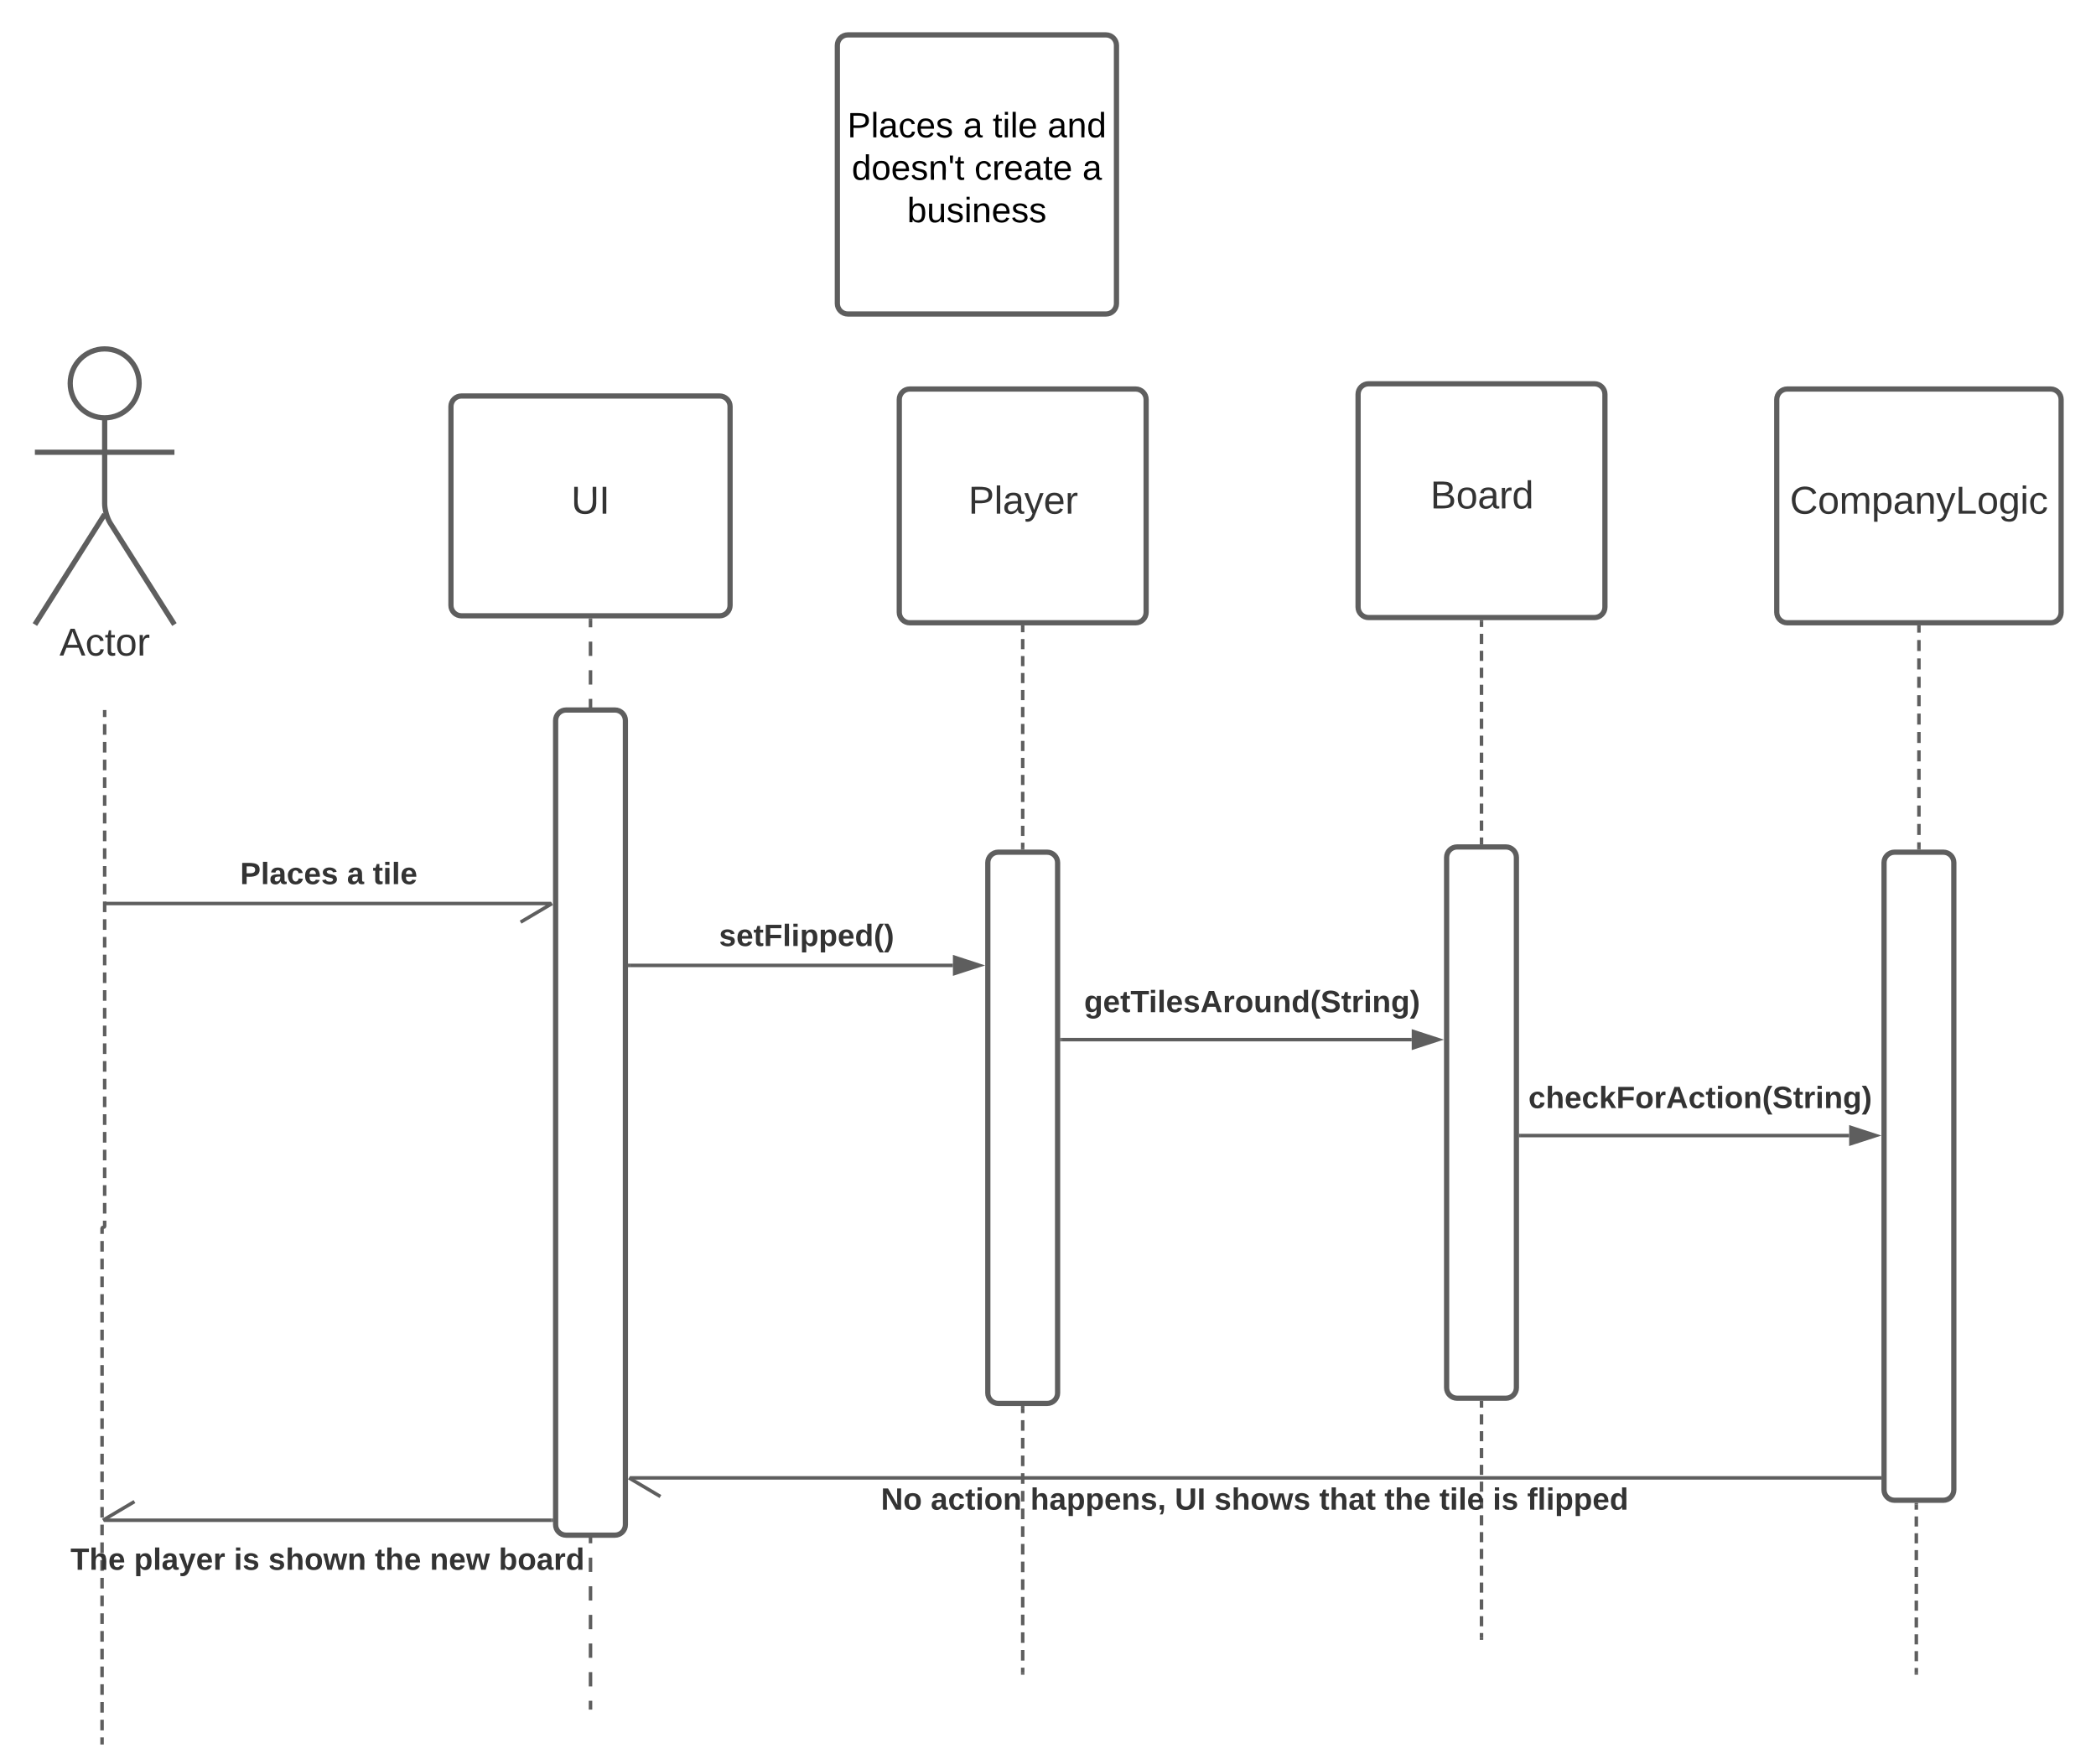 <svg xmlns="http://www.w3.org/2000/svg" xmlns:xlink="http://www.w3.org/1999/xlink" xmlns:lucid="lucid" width="1201.5" height="1011"><g transform="translate(1458.5 -1340)" lucid:page-tab-id="fw9mUE7AIX-i"><path d="M-1696 1296H64v1360h-1760z" fill="#fff"/><path d="M-943 1569c0-3.3 2.7-6 6-6h129.5c3.3 0 6 2.7 6 6v122c0 3.3-2.7 6-6 6H-937c-3.3 0-6-2.7-6-6z" stroke="#5e5e5e" stroke-width="3" fill="#fff"/><use xlink:href="#a" transform="matrix(1,0,0,1,-935,1571) translate(31.58 63.444)"/><path d="M-1378.75 1559.75c0 10.9-8.84 19.75-19.75 19.75-10.9 0-19.75-8.84-19.75-19.75 0-10.9 8.84-19.75 19.75-19.75 10.9 0 19.75 8.84 19.75 19.75z" stroke="#5e5e5e" stroke-width="3" fill="#fff"/><path d="M-1398.5 1579.5v49.3c0 3.3 1.44 8.27 3.2 11.07l36.8 58.13m-40-63.2l-40 63.2m0-98.75h80" stroke="#5e5e5e" stroke-width="3" fill="none"/><path d="M-1438.5 1546c0-3.3 2.7-6 6-6h68c3.3 0 6 2.7 6 6v168c0 3.3-2.7 6-6 6h-68c-3.3 0-6-2.7-6-6z" fill="none"/><use xlink:href="#b" transform="matrix(1,0,0,1,-1518.5,1698) translate(94.105 17.778)"/><path d="M-1200 1573c0-3.3 2.7-6 6-6h148c3.3 0 6 2.7 6 6v114c0 3.3-2.7 6-6 6h-148c-3.3 0-6-2.7-6-6z" stroke="#5e5e5e" stroke-width="3" fill="#fff"/><use xlink:href="#c" transform="matrix(1,0,0,1,-1192,1575) translate(60.92 59.444)"/><path d="M-1120 1695.5v4.1m0 8.2v8.2m0 8.2v8.22m0 8.2v8.2m0 8.2v8.2m0 8.22v8.2m0 8.2v8.2m0 8.2v8.22m0 8.2v8.2m0 8.2v8.2m0 8.22v8.2m0 8.2v8.2m0 8.2v8.22m0 8.2v8.2m0 8.2v8.2m0 8.22v8.2m0 8.2v8.2m0 8.2v8.22m0 8.2v8.2m0 8.2v8.2m0 8.22v8.2m0 8.2v8.2m0 8.2v8.22m0 8.2v8.2m0 8.2v8.2m0 8.22v8.2m0 8.2v8.2m0 8.2v8.2m0 8.22v8.2m0 8.2v8.2m0 8.2v8.22m0 8.2v8.2m0 8.2v8.2m0 8.22v8.2m0 8.2v8.2m0 8.2v8.22m0 8.2v8.2m0 8.2v8.2m0 8.22v4.1" stroke="#5e5e5e" stroke-width="2" fill="none"/><path d="M-1119 1695.53h-2v-1.03h2" fill="#5e5e5e"/><path d="M-1120 2318.97v1.03" stroke="#5e5e5e" stroke-width="2" fill="none"/><path d="M-892.25 1834.5c0-3.3 2.7-6 6-6h28c3.3 0 6 2.7 6 6v304c0 3.3-2.7 6-6 6h-28c-3.3 0-6-2.7-6-6z" stroke="#5e5e5e" stroke-width="3" fill="#fff"/><path d="M-872.25 1699.5v2.92m0 3.9v5.83m0 3.9v5.83m0 3.9v5.83m0 3.9v5.84m0 3.9v5.83m0 3.9v5.83m0 3.9v5.83m0 3.9v5.84m0 3.9v5.83m0 3.9v5.83m0 3.9v5.83m0 3.9v5.83m0 3.88v2.92" stroke="#5e5e5e" stroke-width="2" fill="none"/><path d="M-871.25 1699.53h-2v-1.03h2M-871.25 1827h-2v-1.03h2" fill="#5e5e5e"/><path d="M-872.25 2147v3.04m0 4.05v6.07m0 4.06v6.08m0 4.06v6.08m0 4.05v6.07m0 4.06v6.08m0 4.06v6.08m0 4.05v6.07m0 4.06v6.08m0 4.06v6.08m0 4.05v6.07m0 4.06v6.08m0 4.06v6.08m0 4.05v6.07m0 4.06v6.08m0 4.06v3.04" stroke="#5e5e5e" stroke-width="2" fill="none"/><path d="M-871.25 2147.03h-2V2146h2" fill="#5e5e5e"/><path d="M-872.25 2298.97v1.03" stroke="#5e5e5e" stroke-width="2" fill="none"/><path d="M-1140 1753c0-3.3 2.7-6 6-6h28c3.3 0 6 2.7 6 6v461c0 3.3-2.7 6-6 6h-28c-3.3 0-6-2.7-6-6z" stroke="#5e5e5e" stroke-width="3" fill="#fff"/><path d="M-1398.5 1748v3.05m0 4.06v6.1m0 4.08v6.1m0 4.06v6.1m0 4.07v6.1m0 4.07v6.1m0 4.06v6.1m0 4.07v6.1m0 4.06v6.1m0 4.07v6.1m0 4.06v6.1m0 4.05v6.1m0 4.07v6.1m0 4.06v6.1m0 4.06v6.1m0 4.07v6.1m0 4.07v6.1m0 4.07v6.1m0 4.06v6.1m0 4.06v6.1m0 4.07v6.1m0 4.06v6.1m0 4.05v6.1m0 4.07v6.1m0 4.06v6.1m0 4.07v6.1m0 4.06v6.1m0 4.07v6.1m0 4.07v6.1m0 4.06v3.05l-.22.53-.53.22-.53.22-.22.53v3.05m0 4.06v6.1m0 4.07v6.1m0 4.06v6.1m0 4.06v6.1m0 4.06v6.1m0 4.06v6.1m0 4.07v6.1m0 4.06v6.1m0 4.07v6.1m0 4.07v6.1m0 4.06v6.1m0 4.07v6.1m0 4.06v6.1m0 4.06v6.1m0 4.06v6.1m0 4.06v6.1m0 4.07v6.08m0 4.07v6.1m0 4.06v6.1m0 4.08v6.1m0 4.06v6.1m0 4.06v6.1m0 4.07v6.1m0 4.06v6.1m0 4.07v6.1m0 4.06v6.1m0 4.06v6.1m0 4.07v6.1m0 4.05v3.05M-1398.5 1748.03V1747M-1400 2338.97v1.03" stroke="#5e5e5e" stroke-width="2" fill="none"/><path d="M-978.5 1366c0-3.3 2.7-6 6-6h148c3.3 0 6 2.7 6 6v148c0 3.3-2.7 6-6 6h-148c-3.3 0-6-2.7-6-6z" stroke="#5e5e5e" stroke-width="3" fill="#fff"/><use xlink:href="#d" transform="matrix(1,0,0,1,-973.5,1365) translate(0.724 53.724)"/><use xlink:href="#e" transform="matrix(1,0,0,1,-973.5,1365) translate(67.141 53.724)"/><use xlink:href="#f" transform="matrix(1,0,0,1,-973.5,1365) translate(84.041 53.724)"/><use xlink:href="#g" transform="matrix(1,0,0,1,-973.5,1365) translate(115.475 53.724)"/><use xlink:href="#h" transform="matrix(1,0,0,1,-973.5,1365) translate(3.259 78.06)"/><use xlink:href="#i" transform="matrix(1,0,0,1,-973.5,1365) translate(73.564 78.06)"/><use xlink:href="#j" transform="matrix(1,0,0,1,-973.5,1365) translate(135.474 78.06)"/><use xlink:href="#k" transform="matrix(1,0,0,1,-973.5,1365) translate(35.032 102.396)"/><path d="M-1142.55 1857.92h-254.95M-1160.08 1868.6l18.07-10.68M-1397.47 1857.92h-1.03" stroke="#5e5e5e" stroke-width="2" fill="none"/><use xlink:href="#l" transform="matrix(1,0,0,1,-1320.84,1832.584) translate(0 14.222)"/><use xlink:href="#m" transform="matrix(1,0,0,1,-1320.84,1832.584) translate(61.235 14.222)"/><use xlink:href="#n" transform="matrix(1,0,0,1,-1320.84,1832.584) translate(76.049 14.222)"/><path d="M-1097.5 1893.4h185.25" stroke="#5e5e5e" stroke-width="2" fill="none"/><path d="M-1097.47 1894.4h-1.03v-2h1.03" fill="#5e5e5e"/><path d="M-897 1893.4l-14.25 4.62v-9.27z" stroke="#5e5e5e" stroke-width="2" fill="#5e5e5e"/><use xlink:href="#o" transform="matrix(1,0,0,1,-1046.323,1868.055) translate(0 14.222)"/><path d="M-680 1566c0-3.3 2.7-6 6-6h129.5c3.3 0 6 2.7 6 6v122c0 3.3-2.7 6-6 6H-674c-3.3 0-6-2.7-6-6z" stroke="#5e5e5e" stroke-width="3" fill="#fff"/><use xlink:href="#p" transform="matrix(1,0,0,1,-672,1568) translate(33.401 63.444)"/><path d="M-629.25 1831.5c0-3.3 2.7-6 6-6h28c3.3 0 6 2.7 6 6v304c0 3.3-2.7 6-6 6h-28c-3.3 0-6-2.7-6-6z" stroke="#5e5e5e" stroke-width="3" fill="#fff"/><path d="M-609.25 1696.5v2.92m0 3.9v5.83m0 3.9v5.83m0 3.9v5.83m0 3.9v5.84m0 3.9v5.83m0 3.9v5.83m0 3.9v5.83m0 3.9v5.84m0 3.9v5.83m0 3.9v5.83m0 3.9v5.83m0 3.9v5.83m0 3.88v2.92" stroke="#5e5e5e" stroke-width="2" fill="none"/><path d="M-608.25 1696.53h-2v-1.03h2M-608.25 1824h-2v-1.03h2" fill="#5e5e5e"/><path d="M-609.25 2144v2.9m0 3.85v5.8m0 3.84v5.78m0 3.86v5.78m0 3.86v5.78m0 3.86v5.8m0 3.84v5.8m0 3.85v5.8m0 3.85v5.8m0 3.84v5.78m0 3.86v5.78m0 3.86v5.78m0 3.86v5.8m0 3.84v5.8m0 3.85v2.9" stroke="#5e5e5e" stroke-width="2" fill="none"/><path d="M-608.25 2144.03h-2V2143h2" fill="#5e5e5e"/><path d="M-609.25 2278.97v1.03M-849.75 1935.95h200.5" stroke="#5e5e5e" stroke-width="2" fill="none"/><path d="M-849.72 1936.95h-1.03v-2h1.03" fill="#5e5e5e"/><path d="M-634 1935.95l-14.25 4.64v-9.28z" stroke="#5e5e5e" stroke-width="2" fill="#5e5e5e"/><use xlink:href="#q" transform="matrix(1,0,0,1,-837.046,1905.986) translate(0 14.222)"/><path d="M-440 1569c0-3.3 2.7-6 6-6h151c3.3 0 6 2.7 6 6v122c0 3.3-2.7 6-6 6h-151c-3.3 0-6-2.7-6-6z" stroke="#5e5e5e" stroke-width="3" fill="#fff"/><use xlink:href="#r" transform="matrix(1,0,0,1,-432,1571) translate(-0.481 63.444)"/><path d="M-378.5 1834.5c0-3.3 2.7-6 6-6h28c3.3 0 6 2.7 6 6V2194c0 3.3-2.7 6-6 6h-28c-3.3 0-6-2.7-6-6z" stroke="#5e5e5e" stroke-width="3" fill="#fff"/><path d="M-358.5 1699.5v3.16m0 4.22v6.32m0 4.22v6.33m0 4.2v6.34m0 4.2v6.33m0 4.22v6.32m0 4.22V1765.9m0 4.23v6.32m0 4.22v6.33m0 4.2v6.34m0 4.2v6.34m0 4.22v6.32m0 4.22v3.16" stroke="#5e5e5e" stroke-width="2" fill="none"/><path d="M-357.5 1699.53h-2v-1.03h2" fill="#5e5e5e"/><path d="M-358.5 1825.97v1.03M-360 2202.5v2.9m0 3.86v5.78m0 3.87v5.8m0 3.86v5.78m0 3.86v5.8m0 3.86v5.78m0 3.87v5.8m0 3.86v5.8m0 3.84v5.8m0 3.86v5.78m0 3.87v2.9" stroke="#5e5e5e" stroke-width="2" fill="none"/><path d="M-359 2202.53h-2v-1.03h2" fill="#5e5e5e"/><path d="M-360 2298.97v1.03M-586.75 1990.94h188.25" stroke="#5e5e5e" stroke-width="2" fill="none"/><path d="M-586.72 1991.94h-1.03v-2h1.03" fill="#5e5e5e"/><path d="M-383.24 1990.94l-14.26 4.63v-9.27z" stroke="#5e5e5e" stroke-width="2" fill="#5e5e5e"/><use xlink:href="#s" transform="matrix(1,0,0,1,-582.344,1960.967) translate(0 14.222)"/><path d="M-381 2187.17h-716.45" stroke="#5e5e5e" stroke-width="2" fill="none"/><path d="M-380 2188.17h-1.03v-2h1.03" fill="#5e5e5e"/><path d="M-1079.92 2197.86l-18.07-10.7" stroke="#5e5e5e" stroke-width="2" fill="none"/><g><use xlink:href="#t" transform="matrix(1,0,0,1,-953.522,2191.168) translate(0 14.222)"/><use xlink:href="#u" transform="matrix(1,0,0,1,-953.522,2191.168) translate(28.543 14.222)"/><use xlink:href="#v" transform="matrix(1,0,0,1,-953.522,2191.168) translate(85.679 14.222)"/><use xlink:href="#w" transform="matrix(1,0,0,1,-953.522,2191.168) translate(168.444 14.222)"/><use xlink:href="#x" transform="matrix(1,0,0,1,-953.522,2191.168) translate(191.111 14.222)"/><use xlink:href="#y" transform="matrix(1,0,0,1,-953.522,2191.168) translate(251.259 14.222)"/><use xlink:href="#z" transform="matrix(1,0,0,1,-953.522,2191.168) translate(288.642 14.222)"/><use xlink:href="#A" transform="matrix(1,0,0,1,-953.522,2191.168) translate(320.148 14.222)"/><use xlink:href="#B" transform="matrix(1,0,0,1,-953.522,2191.168) translate(350.716 14.222)"/><use xlink:href="#C" transform="matrix(1,0,0,1,-953.522,2191.168) translate(370.469 14.222)"/></g><path d="M-1142.5 2211.45h-256.45" stroke="#5e5e5e" stroke-width="2" fill="none"/><path d="M-1141.5 2212.45h-1.03v-2h1.03" fill="#5e5e5e"/><path d="M-1381.42 2200.76l-18.07 10.7" stroke="#5e5e5e" stroke-width="2" fill="none"/><g><use xlink:href="#D" transform="matrix(1,0,0,1,-1418.108,2225.627) translate(0 14.222)"/><use xlink:href="#E" transform="matrix(1,0,0,1,-1418.108,2225.627) translate(36.444 14.222)"/><use xlink:href="#B" transform="matrix(1,0,0,1,-1418.108,2225.627) translate(93.679 14.222)"/><use xlink:href="#F" transform="matrix(1,0,0,1,-1418.108,2225.627) translate(113.432 14.222)"/><use xlink:href="#z" transform="matrix(1,0,0,1,-1418.108,2225.627) translate(174.519 14.222)"/><use xlink:href="#G" transform="matrix(1,0,0,1,-1418.108,2225.627) translate(206.025 14.222)"/><use xlink:href="#H" transform="matrix(1,0,0,1,-1418.108,2225.627) translate(245.481 14.222)"/></g><defs><path fill="#333" d="M30-248c87 1 191-15 191 75 0 78-77 80-158 76V0H30v-248zm33 125c57 0 124 11 124-50 0-59-68-47-124-48v98" id="I"/><path fill="#333" d="M24 0v-261h32V0H24" id="J"/><path fill="#333" d="M141-36C126-15 110 5 73 4 37 3 15-17 15-53c-1-64 63-63 125-63 3-35-9-54-41-54-24 1-41 7-42 31l-33-3c5-37 33-52 76-52 45 0 72 20 72 64v82c-1 20 7 32 28 27v20c-31 9-61-2-59-35zM48-53c0 20 12 33 32 33 41-3 63-29 60-74-43 2-92-5-92 41" id="K"/><path fill="#333" d="M179-190L93 31C79 59 56 82 12 73V49c39 6 53-20 64-50L1-190h34L92-34l54-156h33" id="L"/><path fill="#333" d="M100-194c63 0 86 42 84 106H49c0 40 14 67 53 68 26 1 43-12 49-29l28 8c-11 28-37 45-77 45C44 4 14-33 15-96c1-61 26-98 85-98zm52 81c6-60-76-77-97-28-3 7-6 17-6 28h103" id="M"/><path fill="#333" d="M114-163C36-179 61-72 57 0H25l-1-190h30c1 12-1 29 2 39 6-27 23-49 58-41v29" id="N"/><g id="a"><use transform="matrix(0.062,0,0,0.062,0,0)" xlink:href="#I"/><use transform="matrix(0.062,0,0,0.062,14.815,0)" xlink:href="#J"/><use transform="matrix(0.062,0,0,0.062,19.691,0)" xlink:href="#K"/><use transform="matrix(0.062,0,0,0.062,32.037,0)" xlink:href="#L"/><use transform="matrix(0.062,0,0,0.062,43.148,0)" xlink:href="#M"/><use transform="matrix(0.062,0,0,0.062,55.494,0)" xlink:href="#N"/></g><path fill="#333" d="M205 0l-28-72H64L36 0H1l101-248h38L239 0h-34zm-38-99l-47-123c-12 45-31 82-46 123h93" id="O"/><path fill="#333" d="M96-169c-40 0-48 33-48 73s9 75 48 75c24 0 41-14 43-38l32 2c-6 37-31 61-74 61-59 0-76-41-82-99-10-93 101-131 147-64 4 7 5 14 7 22l-32 3c-4-21-16-35-41-35" id="P"/><path fill="#333" d="M59-47c-2 24 18 29 38 22v24C64 9 27 4 27-40v-127H5v-23h24l9-43h21v43h35v23H59v120" id="Q"/><path fill="#333" d="M100-194c62-1 85 37 85 99 1 63-27 99-86 99S16-35 15-95c0-66 28-99 85-99zM99-20c44 1 53-31 53-75 0-43-8-75-51-75s-53 32-53 75 10 74 51 75" id="R"/><g id="b"><use transform="matrix(0.062,0,0,0.062,0,0)" xlink:href="#O"/><use transform="matrix(0.062,0,0,0.062,14.815,0)" xlink:href="#P"/><use transform="matrix(0.062,0,0,0.062,25.926,0)" xlink:href="#Q"/><use transform="matrix(0.062,0,0,0.062,32.099,0)" xlink:href="#R"/><use transform="matrix(0.062,0,0,0.062,44.444,0)" xlink:href="#N"/></g><path fill="#333" d="M232-93c-1 65-40 97-104 97C67 4 28-28 28-90v-158h33c8 89-33 224 67 224 102 0 64-133 71-224h33v155" id="S"/><path fill="#333" d="M33 0v-248h34V0H33" id="T"/><g id="c"><use transform="matrix(0.062,0,0,0.062,0,0)" xlink:href="#S"/><use transform="matrix(0.062,0,0,0.062,15.988,0)" xlink:href="#T"/></g><path d="M30-248c87 1 191-15 191 75 0 78-77 80-158 76V0H30v-248zm33 125c57 0 124 11 124-50 0-59-68-47-124-48v98" id="U"/><path d="M24 0v-261h32V0H24" id="V"/><path d="M141-36C126-15 110 5 73 4 37 3 15-17 15-53c-1-64 63-63 125-63 3-35-9-54-41-54-24 1-41 7-42 31l-33-3c5-37 33-52 76-52 45 0 72 20 72 64v82c-1 20 7 32 28 27v20c-31 9-61-2-59-35zM48-53c0 20 12 33 32 33 41-3 63-29 60-74-43 2-92-5-92 41" id="W"/><path d="M96-169c-40 0-48 33-48 73s9 75 48 75c24 0 41-14 43-38l32 2c-6 37-31 61-74 61-59 0-76-41-82-99-10-93 101-131 147-64 4 7 5 14 7 22l-32 3c-4-21-16-35-41-35" id="X"/><path d="M100-194c63 0 86 42 84 106H49c0 40 14 67 53 68 26 1 43-12 49-29l28 8c-11 28-37 45-77 45C44 4 14-33 15-96c1-61 26-98 85-98zm52 81c6-60-76-77-97-28-3 7-6 17-6 28h103" id="Y"/><path d="M135-143c-3-34-86-38-87 0 15 53 115 12 119 90S17 21 10-45l28-5c4 36 97 45 98 0-10-56-113-15-118-90-4-57 82-63 122-42 12 7 21 19 24 35" id="Z"/><g id="d"><use transform="matrix(0.056,0,0,0.056,0,0)" xlink:href="#U"/><use transform="matrix(0.056,0,0,0.056,13.52,0)" xlink:href="#V"/><use transform="matrix(0.056,0,0,0.056,17.97,0)" xlink:href="#W"/><use transform="matrix(0.056,0,0,0.056,29.237,0)" xlink:href="#X"/><use transform="matrix(0.056,0,0,0.056,39.377,0)" xlink:href="#Y"/><use transform="matrix(0.056,0,0,0.056,50.644,0)" xlink:href="#Z"/></g><use transform="matrix(0.056,0,0,0.056,0,0)" xlink:href="#W" id="e"/><path d="M59-47c-2 24 18 29 38 22v24C64 9 27 4 27-40v-127H5v-23h24l9-43h21v43h35v23H59v120" id="aa"/><path d="M24-231v-30h32v30H24zM24 0v-190h32V0H24" id="ab"/><g id="f"><use transform="matrix(0.056,0,0,0.056,0,0)" xlink:href="#aa"/><use transform="matrix(0.056,0,0,0.056,5.633,0)" xlink:href="#ab"/><use transform="matrix(0.056,0,0,0.056,10.084,0)" xlink:href="#V"/><use transform="matrix(0.056,0,0,0.056,14.534,0)" xlink:href="#Y"/></g><path d="M117-194c89-4 53 116 60 194h-32v-121c0-31-8-49-39-48C34-167 62-67 57 0H25l-1-190h30c1 10-1 24 2 32 11-22 29-35 61-36" id="ac"/><path d="M85-194c31 0 48 13 60 33l-1-100h32l1 261h-30c-2-10 0-23-3-31C134-8 116 4 85 4 32 4 16-35 15-94c0-66 23-100 70-100zm9 24c-40 0-46 34-46 75 0 40 6 74 45 74 42 0 51-32 51-76 0-42-9-74-50-73" id="ad"/><g id="g"><use transform="matrix(0.056,0,0,0.056,0,0)" xlink:href="#W"/><use transform="matrix(0.056,0,0,0.056,11.267,0)" xlink:href="#ac"/><use transform="matrix(0.056,0,0,0.056,22.533,0)" xlink:href="#ad"/></g><path d="M100-194c62-1 85 37 85 99 1 63-27 99-86 99S16-35 15-95c0-66 28-99 85-99zM99-20c44 1 53-31 53-75 0-43-8-75-51-75s-53 32-53 75 10 74 51 75" id="ae"/><path d="M47-170H22l-4-78h33" id="af"/><g id="h"><use transform="matrix(0.056,0,0,0.056,0,0)" xlink:href="#ad"/><use transform="matrix(0.056,0,0,0.056,11.267,0)" xlink:href="#ae"/><use transform="matrix(0.056,0,0,0.056,22.533,0)" xlink:href="#Y"/><use transform="matrix(0.056,0,0,0.056,33.8,0)" xlink:href="#Z"/><use transform="matrix(0.056,0,0,0.056,43.94,0)" xlink:href="#ac"/><use transform="matrix(0.056,0,0,0.056,55.207,0)" xlink:href="#af"/><use transform="matrix(0.056,0,0,0.056,59.037,0)" xlink:href="#aa"/></g><path d="M114-163C36-179 61-72 57 0H25l-1-190h30c1 12-1 29 2 39 6-27 23-49 58-41v29" id="ag"/><g id="i"><use transform="matrix(0.056,0,0,0.056,0,0)" xlink:href="#X"/><use transform="matrix(0.056,0,0,0.056,10.14,0)" xlink:href="#ag"/><use transform="matrix(0.056,0,0,0.056,16.844,0)" xlink:href="#Y"/><use transform="matrix(0.056,0,0,0.056,28.11,0)" xlink:href="#W"/><use transform="matrix(0.056,0,0,0.056,39.377,0)" xlink:href="#aa"/><use transform="matrix(0.056,0,0,0.056,45.01,0)" xlink:href="#Y"/></g><use transform="matrix(0.056,0,0,0.056,0,0)" xlink:href="#W" id="j"/><path d="M115-194c53 0 69 39 70 98 0 66-23 100-70 100C84 3 66-7 56-30L54 0H23l1-261h32v101c10-23 28-34 59-34zm-8 174c40 0 45-34 45-75 0-40-5-75-45-74-42 0-51 32-51 76 0 43 10 73 51 73" id="ah"/><path d="M84 4C-5 8 30-112 23-190h32v120c0 31 7 50 39 49 72-2 45-101 50-169h31l1 190h-30c-1-10 1-25-2-33-11 22-28 36-60 37" id="ai"/><g id="k"><use transform="matrix(0.056,0,0,0.056,0,0)" xlink:href="#ah"/><use transform="matrix(0.056,0,0,0.056,11.267,0)" xlink:href="#ai"/><use transform="matrix(0.056,0,0,0.056,22.533,0)" xlink:href="#Z"/><use transform="matrix(0.056,0,0,0.056,32.673,0)" xlink:href="#ab"/><use transform="matrix(0.056,0,0,0.056,37.124,0)" xlink:href="#ac"/><use transform="matrix(0.056,0,0,0.056,48.39,0)" xlink:href="#Y"/><use transform="matrix(0.056,0,0,0.056,59.657,0)" xlink:href="#Z"/><use transform="matrix(0.056,0,0,0.056,69.797,0)" xlink:href="#Z"/></g><path fill="#333" d="M24-248c93 1 206-16 204 79-1 75-69 88-152 82V0H24v-248zm52 121c47 0 100 7 100-41 0-47-54-39-100-39v80" id="aj"/><path fill="#333" d="M25 0v-261h50V0H25" id="ak"/><path fill="#333" d="M133-34C117-15 103 5 69 4 32 3 11-16 11-54c-1-60 55-63 116-61 1-26-3-47-28-47-18 1-26 9-28 27l-52-2c7-38 36-58 82-57s74 22 75 68l1 82c-1 14 12 18 25 15v27c-30 8-71 5-69-32zm-48 3c29 0 43-24 42-57-32 0-66-3-65 30 0 17 8 27 23 27" id="al"/><path fill="#333" d="M190-63c-7 42-38 67-86 67-59 0-84-38-90-98-12-110 154-137 174-36l-49 2c-2-19-15-32-35-32-30 0-35 28-38 64-6 74 65 87 74 30" id="am"/><path fill="#333" d="M185-48c-13 30-37 53-82 52C43 2 14-33 14-96s30-98 90-98c62 0 83 45 84 108H66c0 31 8 55 39 56 18 0 30-7 34-22zm-45-69c5-46-57-63-70-21-2 6-4 13-4 21h74" id="an"/><path fill="#333" d="M137-138c1-29-70-34-71-4 15 46 118 7 119 86 1 83-164 76-172 9l43-7c4 19 20 25 44 25 33 8 57-30 24-41C81-84 22-81 20-136c-2-80 154-74 161-7" id="ao"/><g id="l"><use transform="matrix(0.049,0,0,0.049,0,0)" xlink:href="#aj"/><use transform="matrix(0.049,0,0,0.049,11.852,0)" xlink:href="#ak"/><use transform="matrix(0.049,0,0,0.049,16.79,0)" xlink:href="#al"/><use transform="matrix(0.049,0,0,0.049,26.667,0)" xlink:href="#am"/><use transform="matrix(0.049,0,0,0.049,36.543,0)" xlink:href="#an"/><use transform="matrix(0.049,0,0,0.049,46.42,0)" xlink:href="#ao"/></g><use transform="matrix(0.049,0,0,0.049,0,0)" xlink:href="#al" id="m"/><path fill="#333" d="M115-3C79 11 28 4 28-45v-112H4v-33h27l15-45h31v45h36v33H77v99c-1 23 16 31 38 25v30" id="ap"/><path fill="#333" d="M25-224v-37h50v37H25zM25 0v-190h50V0H25" id="aq"/><g id="n"><use transform="matrix(0.049,0,0,0.049,0,0)" xlink:href="#ap"/><use transform="matrix(0.049,0,0,0.049,5.877,0)" xlink:href="#aq"/><use transform="matrix(0.049,0,0,0.049,10.815,0)" xlink:href="#ak"/><use transform="matrix(0.049,0,0,0.049,15.753,0)" xlink:href="#an"/></g><path fill="#333" d="M76-208v77h127v40H76V0H24v-248h183v40H76" id="ar"/><path fill="#333" d="M135-194c53 0 70 44 70 98 0 56-19 98-73 100-31 1-45-17-59-34 3 33 2 69 2 105H25l-1-265h48c2 10 0 23 3 31 11-24 29-35 60-35zM114-30c33 0 39-31 40-66 0-38-9-64-40-64-56 0-55 130 0 130" id="as"/><path fill="#333" d="M88-194c31-1 46 15 58 34l-1-101h50l1 261h-48c-2-10 0-23-3-31C134-8 116 4 84 4 32 4 16-41 15-95c0-56 19-97 73-99zm17 164c33 0 40-30 41-66 1-37-9-64-41-64s-38 30-39 65c0 43 13 65 39 65" id="at"/><path fill="#333" d="M67-93c0 74 22 123 53 168H70C40 30 18-18 18-93s22-123 52-168h50c-32 44-53 94-53 168" id="au"/><path fill="#333" d="M102-93c0 74-22 123-52 168H0C30 29 54-18 53-93c0-74-22-123-53-168h50c30 45 52 94 52 168" id="av"/><g id="o"><use transform="matrix(0.049,0,0,0.049,0,0)" xlink:href="#ao"/><use transform="matrix(0.049,0,0,0.049,9.877,0)" xlink:href="#an"/><use transform="matrix(0.049,0,0,0.049,19.753,0)" xlink:href="#ap"/><use transform="matrix(0.049,0,0,0.049,25.63,0)" xlink:href="#ar"/><use transform="matrix(0.049,0,0,0.049,36.444,0)" xlink:href="#ak"/><use transform="matrix(0.049,0,0,0.049,41.383,0)" xlink:href="#aq"/><use transform="matrix(0.049,0,0,0.049,46.321,0)" xlink:href="#as"/><use transform="matrix(0.049,0,0,0.049,57.136,0)" xlink:href="#as"/><use transform="matrix(0.049,0,0,0.049,67.951,0)" xlink:href="#an"/><use transform="matrix(0.049,0,0,0.049,77.827,0)" xlink:href="#at"/><use transform="matrix(0.049,0,0,0.049,88.642,0)" xlink:href="#au"/><use transform="matrix(0.049,0,0,0.049,94.519,0)" xlink:href="#av"/></g><path fill="#333" d="M160-131c35 5 61 23 61 61C221 17 115-2 30 0v-248c76 3 177-17 177 60 0 33-19 50-47 57zm-97-11c50-1 110 9 110-42 0-47-63-36-110-37v79zm0 115c55-2 124 14 124-45 0-56-70-42-124-44v89" id="aw"/><path fill="#333" d="M85-194c31 0 48 13 60 33l-1-100h32l1 261h-30c-2-10 0-23-3-31C134-8 116 4 85 4 32 4 16-35 15-94c0-66 23-100 70-100zm9 24c-40 0-46 34-46 75 0 40 6 74 45 74 42 0 51-32 51-76 0-42-9-74-50-73" id="ax"/><g id="p"><use transform="matrix(0.062,0,0,0.062,0,0)" xlink:href="#aw"/><use transform="matrix(0.062,0,0,0.062,14.815,0)" xlink:href="#R"/><use transform="matrix(0.062,0,0,0.062,27.16,0)" xlink:href="#K"/><use transform="matrix(0.062,0,0,0.062,39.506,0)" xlink:href="#N"/><use transform="matrix(0.062,0,0,0.062,46.852,0)" xlink:href="#ax"/></g><path fill="#333" d="M195-6C206 82 75 100 31 46c-4-6-6-13-8-21l49-6c3 16 16 24 34 25 40 0 42-37 40-79-11 22-30 35-61 35-53 0-70-43-70-97 0-56 18-96 73-97 30 0 46 14 59 34l2-30h47zm-90-29c32 0 41-27 41-63 0-35-9-62-40-62-32 0-39 29-40 63 0 36 9 62 39 62" id="ay"/><path fill="#333" d="M136-208V0H84v-208H4v-40h212v40h-80" id="az"/><path fill="#333" d="M199 0l-22-63H83L61 0H9l90-248h61L250 0h-51zm-33-102l-36-108c-10 38-24 72-36 108h72" id="aA"/><path fill="#333" d="M135-150c-39-12-60 13-60 57V0H25l-1-190h47c2 13-1 29 3 40 6-28 27-53 61-41v41" id="aB"/><path fill="#333" d="M110-194c64 0 96 36 96 99 0 64-35 99-97 99-61 0-95-36-95-99 0-62 34-99 96-99zm-1 164c35 0 45-28 45-65 0-40-10-65-43-65-34 0-45 26-45 65 0 36 10 65 43 65" id="aC"/><path fill="#333" d="M85 4C-2 5 27-109 22-190h50c7 57-23 150 33 157 60-5 35-97 40-157h50l1 190h-47c-2-12 1-28-3-38-12 25-28 42-61 42" id="aD"/><path fill="#333" d="M135-194c87-1 58 113 63 194h-50c-7-57 23-157-34-157-59 0-34 97-39 157H25l-1-190h47c2 12-1 28 3 38 12-26 28-41 61-42" id="aE"/><path fill="#333" d="M169-182c-1-43-94-46-97-3 18 66 151 10 154 114 3 95-165 93-204 36-6-8-10-19-12-30l50-8c3 46 112 56 116 5-17-69-150-10-154-114-4-87 153-88 188-35 5 8 8 18 10 28" id="aF"/><g id="q"><use transform="matrix(0.049,0,0,0.049,0,0)" xlink:href="#ay"/><use transform="matrix(0.049,0,0,0.049,10.815,0)" xlink:href="#an"/><use transform="matrix(0.049,0,0,0.049,20.691,0)" xlink:href="#ap"/><use transform="matrix(0.049,0,0,0.049,26.568,0)" xlink:href="#az"/><use transform="matrix(0.049,0,0,0.049,37.037,0)" xlink:href="#aq"/><use transform="matrix(0.049,0,0,0.049,41.975,0)" xlink:href="#ak"/><use transform="matrix(0.049,0,0,0.049,46.914,0)" xlink:href="#an"/><use transform="matrix(0.049,0,0,0.049,56.79,0)" xlink:href="#ao"/><use transform="matrix(0.049,0,0,0.049,66.667,0)" xlink:href="#aA"/><use transform="matrix(0.049,0,0,0.049,79.457,0)" xlink:href="#aB"/><use transform="matrix(0.049,0,0,0.049,86.37,0)" xlink:href="#aC"/><use transform="matrix(0.049,0,0,0.049,97.185,0)" xlink:href="#aD"/><use transform="matrix(0.049,0,0,0.049,108,0)" xlink:href="#aE"/><use transform="matrix(0.049,0,0,0.049,118.815,0)" xlink:href="#at"/><use transform="matrix(0.049,0,0,0.049,129.63,0)" xlink:href="#au"/><use transform="matrix(0.049,0,0,0.049,135.506,0)" xlink:href="#aF"/><use transform="matrix(0.049,0,0,0.049,147.358,0)" xlink:href="#ap"/><use transform="matrix(0.049,0,0,0.049,153.235,0)" xlink:href="#aB"/><use transform="matrix(0.049,0,0,0.049,160.148,0)" xlink:href="#aq"/><use transform="matrix(0.049,0,0,0.049,165.086,0)" xlink:href="#aE"/><use transform="matrix(0.049,0,0,0.049,175.901,0)" xlink:href="#ay"/><use transform="matrix(0.049,0,0,0.049,186.716,0)" xlink:href="#av"/></g><path fill="#333" d="M212-179c-10-28-35-45-73-45-59 0-87 40-87 99 0 60 29 101 89 101 43 0 62-24 78-52l27 14C228-24 195 4 139 4 59 4 22-46 18-125c-6-104 99-153 187-111 19 9 31 26 39 46" id="aG"/><path fill="#333" d="M210-169c-67 3-38 105-44 169h-31v-121c0-29-5-50-35-48C34-165 62-65 56 0H25l-1-190h30c1 10-1 24 2 32 10-44 99-50 107 0 11-21 27-35 58-36 85-2 47 119 55 194h-31v-121c0-29-5-49-35-48" id="aH"/><path fill="#333" d="M115-194c55 1 70 41 70 98S169 2 115 4C84 4 66-9 55-30l1 105H24l-1-265h31l2 30c10-21 28-34 59-34zm-8 174c40 0 45-34 45-75s-6-73-45-74c-42 0-51 32-51 76 0 43 10 73 51 73" id="aI"/><path fill="#333" d="M117-194c89-4 53 116 60 194h-32v-121c0-31-8-49-39-48C34-167 62-67 57 0H25l-1-190h30c1 10-1 24 2 32 11-22 29-35 61-36" id="aJ"/><path fill="#333" d="M30 0v-248h33v221h125V0H30" id="aK"/><path fill="#333" d="M177-190C167-65 218 103 67 71c-23-6-38-20-44-43l32-5c15 47 100 32 89-28v-30C133-14 115 1 83 1 29 1 15-40 15-95c0-56 16-97 71-98 29-1 48 16 59 35 1-10 0-23 2-32h30zM94-22c36 0 50-32 50-73 0-42-14-75-50-75-39 0-46 34-46 75s6 73 46 73" id="aL"/><path fill="#333" d="M24-231v-30h32v30H24zM24 0v-190h32V0H24" id="aM"/><g id="r"><use transform="matrix(0.062,0,0,0.062,0,0)" xlink:href="#aG"/><use transform="matrix(0.062,0,0,0.062,15.988,0)" xlink:href="#R"/><use transform="matrix(0.062,0,0,0.062,28.333,0)" xlink:href="#aH"/><use transform="matrix(0.062,0,0,0.062,46.79,0)" xlink:href="#aI"/><use transform="matrix(0.062,0,0,0.062,59.136,0)" xlink:href="#K"/><use transform="matrix(0.062,0,0,0.062,71.481,0)" xlink:href="#aJ"/><use transform="matrix(0.062,0,0,0.062,83.827,0)" xlink:href="#L"/><use transform="matrix(0.062,0,0,0.062,94.938,0)" xlink:href="#aK"/><use transform="matrix(0.062,0,0,0.062,107.284,0)" xlink:href="#R"/><use transform="matrix(0.062,0,0,0.062,119.63,0)" xlink:href="#aL"/><use transform="matrix(0.062,0,0,0.062,131.975,0)" xlink:href="#aM"/><use transform="matrix(0.062,0,0,0.062,136.852,0)" xlink:href="#P"/></g><path fill="#333" d="M114-157C55-157 80-60 75 0H25v-261h50l-1 109c12-26 28-41 61-42 86-1 58 113 63 194h-50c-7-57 23-157-34-157" id="aN"/><path fill="#333" d="M147 0L96-86 75-71V0H25v-261h50v150l67-79h53l-66 74L201 0h-54" id="aO"/><g id="s"><use transform="matrix(0.049,0,0,0.049,0,0)" xlink:href="#am"/><use transform="matrix(0.049,0,0,0.049,9.877,0)" xlink:href="#aN"/><use transform="matrix(0.049,0,0,0.049,20.691,0)" xlink:href="#an"/><use transform="matrix(0.049,0,0,0.049,30.568,0)" xlink:href="#am"/><use transform="matrix(0.049,0,0,0.049,40.444,0)" xlink:href="#aO"/><use transform="matrix(0.049,0,0,0.049,50.321,0)" xlink:href="#ar"/><use transform="matrix(0.049,0,0,0.049,61.136,0)" xlink:href="#aC"/><use transform="matrix(0.049,0,0,0.049,71.951,0)" xlink:href="#aB"/><use transform="matrix(0.049,0,0,0.049,78.864,0)" xlink:href="#aA"/><use transform="matrix(0.049,0,0,0.049,91.654,0)" xlink:href="#am"/><use transform="matrix(0.049,0,0,0.049,101.531,0)" xlink:href="#ap"/><use transform="matrix(0.049,0,0,0.049,107.407,0)" xlink:href="#aq"/><use transform="matrix(0.049,0,0,0.049,112.346,0)" xlink:href="#aC"/><use transform="matrix(0.049,0,0,0.049,123.16,0)" xlink:href="#aE"/><use transform="matrix(0.049,0,0,0.049,133.975,0)" xlink:href="#au"/><use transform="matrix(0.049,0,0,0.049,139.852,0)" xlink:href="#aF"/><use transform="matrix(0.049,0,0,0.049,151.704,0)" xlink:href="#ap"/><use transform="matrix(0.049,0,0,0.049,157.58,0)" xlink:href="#aB"/><use transform="matrix(0.049,0,0,0.049,164.494,0)" xlink:href="#aq"/><use transform="matrix(0.049,0,0,0.049,169.432,0)" xlink:href="#aE"/><use transform="matrix(0.049,0,0,0.049,180.247,0)" xlink:href="#ay"/><use transform="matrix(0.049,0,0,0.049,191.062,0)" xlink:href="#av"/></g><path fill="#333" d="M175 0L67-191c6 58 2 128 3 191H24v-248h59L193-55c-6-58-2-129-3-193h46V0h-61" id="aP"/><g id="t"><use transform="matrix(0.049,0,0,0.049,0,0)" xlink:href="#aP"/><use transform="matrix(0.049,0,0,0.049,12.79,0)" xlink:href="#aC"/></g><g id="u"><use transform="matrix(0.049,0,0,0.049,0,0)" xlink:href="#al"/><use transform="matrix(0.049,0,0,0.049,9.877,0)" xlink:href="#am"/><use transform="matrix(0.049,0,0,0.049,19.753,0)" xlink:href="#ap"/><use transform="matrix(0.049,0,0,0.049,25.63,0)" xlink:href="#aq"/><use transform="matrix(0.049,0,0,0.049,30.568,0)" xlink:href="#aC"/><use transform="matrix(0.049,0,0,0.049,41.383,0)" xlink:href="#aE"/></g><path fill="#333" d="M76-54c-1 42 2 86-19 110H24C36 42 46 24 48 0H25v-54h51" id="aQ"/><g id="v"><use transform="matrix(0.049,0,0,0.049,0,0)" xlink:href="#aN"/><use transform="matrix(0.049,0,0,0.049,10.815,0)" xlink:href="#al"/><use transform="matrix(0.049,0,0,0.049,20.691,0)" xlink:href="#as"/><use transform="matrix(0.049,0,0,0.049,31.506,0)" xlink:href="#as"/><use transform="matrix(0.049,0,0,0.049,42.321,0)" xlink:href="#an"/><use transform="matrix(0.049,0,0,0.049,52.198,0)" xlink:href="#aE"/><use transform="matrix(0.049,0,0,0.049,63.012,0)" xlink:href="#ao"/><use transform="matrix(0.049,0,0,0.049,72.889,0)" xlink:href="#aQ"/></g><path fill="#333" d="M238-95c0 69-44 99-111 99C63 4 22-25 22-93v-155h51v151c-1 38 19 59 55 60 90 1 49-130 58-211h52v153" id="aR"/><path fill="#333" d="M24 0v-248h52V0H24" id="aS"/><g id="w"><use transform="matrix(0.049,0,0,0.049,0,0)" xlink:href="#aR"/><use transform="matrix(0.049,0,0,0.049,12.79,0)" xlink:href="#aS"/></g><path fill="#333" d="M231 0h-52l-39-155L100 0H48L-1-190h46L77-45c9-52 24-97 36-145h53l37 145 32-145h46" id="aT"/><g id="x"><use transform="matrix(0.049,0,0,0.049,0,0)" xlink:href="#ao"/><use transform="matrix(0.049,0,0,0.049,9.877,0)" xlink:href="#aN"/><use transform="matrix(0.049,0,0,0.049,20.691,0)" xlink:href="#aC"/><use transform="matrix(0.049,0,0,0.049,31.506,0)" xlink:href="#aT"/><use transform="matrix(0.049,0,0,0.049,45.333,0)" xlink:href="#ao"/></g><g id="y"><use transform="matrix(0.049,0,0,0.049,0,0)" xlink:href="#ap"/><use transform="matrix(0.049,0,0,0.049,5.877,0)" xlink:href="#aN"/><use transform="matrix(0.049,0,0,0.049,16.691,0)" xlink:href="#al"/><use transform="matrix(0.049,0,0,0.049,26.568,0)" xlink:href="#ap"/></g><g id="z"><use transform="matrix(0.049,0,0,0.049,0,0)" xlink:href="#ap"/><use transform="matrix(0.049,0,0,0.049,5.877,0)" xlink:href="#aN"/><use transform="matrix(0.049,0,0,0.049,16.691,0)" xlink:href="#an"/></g><g id="A"><use transform="matrix(0.049,0,0,0.049,0,0)" xlink:href="#ap"/><use transform="matrix(0.049,0,0,0.049,5.877,0)" xlink:href="#aq"/><use transform="matrix(0.049,0,0,0.049,10.815,0)" xlink:href="#ak"/><use transform="matrix(0.049,0,0,0.049,15.753,0)" xlink:href="#an"/></g><g id="B"><use transform="matrix(0.049,0,0,0.049,0,0)" xlink:href="#aq"/><use transform="matrix(0.049,0,0,0.049,4.938,0)" xlink:href="#ao"/></g><path fill="#333" d="M121-226c-27-7-43 5-38 36h38v33H83V0H34v-157H6v-33h28c-9-59 32-81 87-68v32" id="aU"/><g id="C"><use transform="matrix(0.049,0,0,0.049,0,0)" xlink:href="#aU"/><use transform="matrix(0.049,0,0,0.049,5.877,0)" xlink:href="#ak"/><use transform="matrix(0.049,0,0,0.049,10.815,0)" xlink:href="#aq"/><use transform="matrix(0.049,0,0,0.049,15.753,0)" xlink:href="#as"/><use transform="matrix(0.049,0,0,0.049,26.568,0)" xlink:href="#as"/><use transform="matrix(0.049,0,0,0.049,37.383,0)" xlink:href="#an"/><use transform="matrix(0.049,0,0,0.049,47.259,0)" xlink:href="#at"/></g><g id="D"><use transform="matrix(0.049,0,0,0.049,0,0)" xlink:href="#az"/><use transform="matrix(0.049,0,0,0.049,10.815,0)" xlink:href="#aN"/><use transform="matrix(0.049,0,0,0.049,21.63,0)" xlink:href="#an"/></g><path fill="#333" d="M123 10C108 53 80 86 19 72V37c35 8 53-11 59-39L3-190h52l48 148c12-52 28-100 44-148h51" id="aV"/><g id="E"><use transform="matrix(0.049,0,0,0.049,0,0)" xlink:href="#as"/><use transform="matrix(0.049,0,0,0.049,10.815,0)" xlink:href="#ak"/><use transform="matrix(0.049,0,0,0.049,15.753,0)" xlink:href="#al"/><use transform="matrix(0.049,0,0,0.049,25.63,0)" xlink:href="#aV"/><use transform="matrix(0.049,0,0,0.049,35.506,0)" xlink:href="#an"/><use transform="matrix(0.049,0,0,0.049,45.383,0)" xlink:href="#aB"/></g><g id="F"><use transform="matrix(0.049,0,0,0.049,0,0)" xlink:href="#ao"/><use transform="matrix(0.049,0,0,0.049,9.877,0)" xlink:href="#aN"/><use transform="matrix(0.049,0,0,0.049,20.691,0)" xlink:href="#aC"/><use transform="matrix(0.049,0,0,0.049,31.506,0)" xlink:href="#aT"/><use transform="matrix(0.049,0,0,0.049,45.333,0)" xlink:href="#aE"/></g><g id="G"><use transform="matrix(0.049,0,0,0.049,0,0)" xlink:href="#aE"/><use transform="matrix(0.049,0,0,0.049,10.815,0)" xlink:href="#an"/><use transform="matrix(0.049,0,0,0.049,20.691,0)" xlink:href="#aT"/></g><path fill="#333" d="M135-194c52 0 70 43 70 98 0 56-19 99-73 100-30 1-46-15-58-35L72 0H24l1-261h50v104c11-23 29-37 60-37zM114-30c31 0 40-27 40-66 0-37-7-63-39-63s-41 28-41 65c0 36 8 64 40 64" id="aW"/><g id="H"><use transform="matrix(0.049,0,0,0.049,0,0)" xlink:href="#aW"/><use transform="matrix(0.049,0,0,0.049,10.815,0)" xlink:href="#aC"/><use transform="matrix(0.049,0,0,0.049,21.63,0)" xlink:href="#al"/><use transform="matrix(0.049,0,0,0.049,31.506,0)" xlink:href="#aB"/><use transform="matrix(0.049,0,0,0.049,38.42,0)" xlink:href="#at"/></g></defs></g></svg>